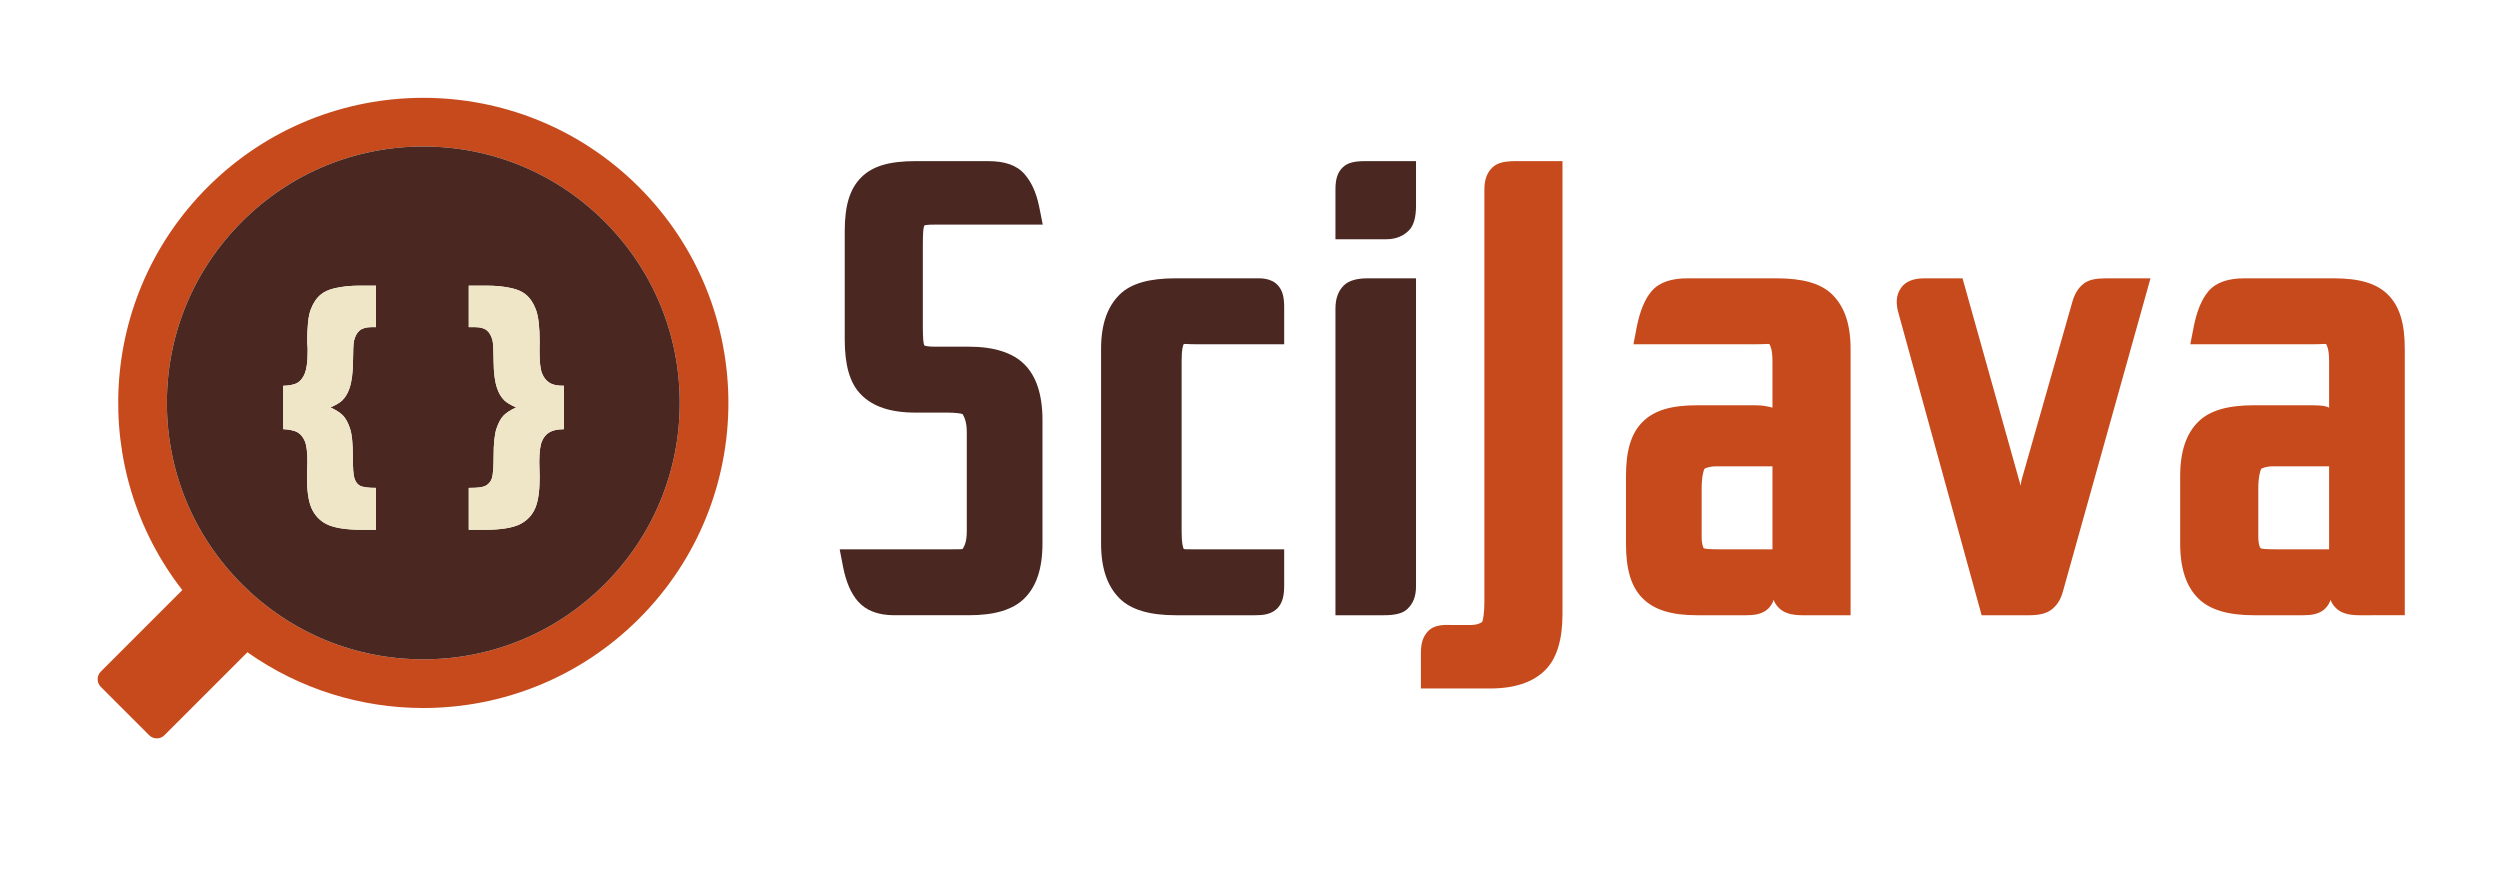 <?xml version="1.0" encoding="utf-8"?>
<!-- Generator: Adobe Illustrator 15.1.0, SVG Export Plug-In . SVG Version: 6.00 Build 0)  -->
<!DOCTYPE svg PUBLIC "-//W3C//DTD SVG 1.1//EN" "http://www.w3.org/Graphics/SVG/1.1/DTD/svg11.dtd">
<svg version="1.1" id="logo" xmlns="http://www.w3.org/2000/svg" xmlns:xlink="http://www.w3.org/1999/xlink" x="0px" y="0px"
	 width="1024px" height="358px" viewBox="0 0 1024 358" enable-background="new 0 0 1024 358" xml:space="preserve">
<g>
	<path fill="#C74A1C" d="M261.751,76.669c-24.4-24.401-56.382-36.602-88.365-36.602c-31.982,0-63.965,12.2-88.366,36.602
		c-45.071,45.07-48.515,115.999-10.339,165.024L41.29,275.085c-1.728,1.728-1.728,4.528,0,6.256l19.81,19.81
		c1.728,1.729,4.529,1.729,6.255,0l33.989-33.987c21.524,15.221,46.781,22.838,72.04,22.838c31.983,0,63.965-12.2,88.367-36.601
		C310.554,204.598,310.554,125.47,261.751,76.669z M247.652,239.3c-19.837,19.837-46.213,30.761-74.267,30.761
		c-28.053,0-54.426-10.924-74.263-30.76c-19.836-19.836-30.761-46.211-30.761-74.264c0-28.054,10.925-54.428,30.761-74.264
		c19.837-19.837,46.211-30.762,74.264-30.762c28.054,0,54.428,10.925,74.265,30.762c19.836,19.836,30.762,46.21,30.762,74.264
		C278.413,193.09,267.487,219.465,247.652,239.3z"/>
	<path fill="#4A2720" d="M247.651,90.773c-19.837-19.837-46.211-30.762-74.265-30.762c-28.053,0-54.427,10.925-74.264,30.762
		c-19.836,19.836-30.761,46.21-30.761,74.264c0,28.053,10.925,54.428,30.761,74.264c19.837,19.836,46.21,30.76,74.263,30.76
		c28.054,0,54.43-10.924,74.267-30.761c19.835-19.835,30.761-46.21,30.761-74.263C278.413,136.983,267.487,110.609,247.651,90.773z
		 M192,199.85c4,0,5.783-0.293,6.906-0.881c1.122-0.589,2.067-1.59,2.551-3.007c0.484-1.418,0.726-4.458,0.726-9.124
		c0-5.183,0.396-8.959,1.192-11.327c0.795-2.367,1.754-4.129,2.877-5.288c1.122-1.158,2.843-2.272,5.158-3.344
		c-2.225-0.967-3.822-1.919-4.796-2.852c-1.285-1.244-2.275-2.886-2.97-4.925c-0.938-2.661-1.424-6.317-1.46-10.965
		c-0.034-4.648-0.172-7.493-0.416-8.529c-0.446-1.9-1.211-3.313-2.294-4.229c-1.082-0.915-2.707-1.38-4.872-1.38H192v-17h7.28
		c3.941,0,7.447,0.367,10.524,1.094c2.315,0.553,4.148,1.387,5.495,2.493c1.796,1.451,3.205,3.544,4.225,6.273
		c1.018,2.73,1.529,7.154,1.529,13.271c0,0.796-0.053,1.59-0.053,2.385v1.762c0,4.078,0.346,6.972,1.037,8.683
		c0.692,1.71,1.674,2.981,3.005,3.808c1.329,0.83,2.958,1.244,5.958,1.244v17.781c-3,0.07-4.542,0.488-5.907,1.248
		c-1.366,0.76-2.382,1.991-3.108,3.684c-0.726,1.693-1.088,4.551-1.088,8.56c0,0.796,0.016,1.584,0.051,2.344
		c0.07,1.244,0.104,2.511,0.104,3.755c0,5.633-0.606,9.902-1.813,12.719c-1.211,2.817-3.232,5.049-6.065,6.518
		c-2.835,1.469-7.621,2.381-14.36,2.381H192V199.85z M154,133.999h-1.831c-2.166,0-3.791,0.465-4.874,1.38
		c-1.082,0.916-1.847,2.332-2.294,4.231c-0.243,1.037-0.382,3.88-0.417,8.528s-0.522,8.303-1.46,10.964
		c-0.695,2.039-1.687,3.68-2.972,4.924c-0.975,0.933-2.577,1.884-4.8,2.851c2.315,1.072,4.027,2.186,5.151,3.344
		c1.123,1.159,2.066,2.922,2.862,5.288c0.794,2.368,1.161,6.144,1.161,11.327c0,4.666,0.181,7.706,0.665,9.124
		c0.484,1.417,1.166,2.419,2.288,3.007c1.124,0.588,3.521,0.881,6.521,0.881v17.151h-6.041c-6.738,0-11.524-0.912-14.357-2.381
		c-2.834-1.47-4.853-3.789-6.063-6.605c-1.211-2.817-1.81-7.043-1.81-12.675c0-1.244,0.043-2.488,0.113-3.732
		c0.033-0.76,0.069-1.537,0.069-2.332c0-4.01-0.327-6.86-1.053-8.555c-0.725-1.692-1.699-2.92-3.064-3.68
		c-1.366-0.761-3.793-1.175-5.793-1.245v-17.781c2,0,4.571-0.414,5.902-1.244c1.329-0.829,2.254-2.1,2.946-3.81
		c0.691-1.711,1.151-4.605,1.151-8.683v-1.762c0-0.795-0.166-1.59-0.166-2.385c0-6.117,0.396-10.541,1.415-13.271
		c1.018-2.729,2.428-4.823,4.225-6.274c1.348-1.106,3.179-1.937,5.495-2.49c3.075-0.727,6.583-1.094,10.523-1.095H154V133.999z"/>
	<path fill="#EEE6C7" d="M136.969,118.094c-2.316,0.553-4.147,1.384-5.495,2.49c-1.797,1.451-3.207,3.545-4.225,6.274
		c-1.019,2.73-1.415,7.154-1.415,13.271c0,0.795,0.166,1.59,0.166,2.385v1.762c0,4.078-0.46,6.972-1.151,8.683
		c-0.692,1.71-1.617,2.981-2.946,3.81c-1.331,0.83-3.902,1.244-5.902,1.244v17.781c2,0.07,4.427,0.484,5.793,1.245
		c1.365,0.76,2.339,1.988,3.064,3.68c0.726,1.694,1.053,4.545,1.053,8.555c0,0.795-0.036,1.572-0.069,2.332
		c-0.07,1.244-0.113,2.488-0.113,3.732c0,5.632,0.599,9.857,1.81,12.675c1.21,2.816,3.229,5.136,6.063,6.605
		c2.833,1.469,7.619,2.381,14.357,2.381H154v-17.151c-3,0-5.397-0.293-6.521-0.881c-1.122-0.588-1.804-1.59-2.288-3.007
		c-0.484-1.418-0.665-4.458-0.665-9.124c0-5.184-0.367-8.959-1.161-11.327c-0.796-2.366-1.739-4.129-2.862-5.288
		c-1.124-1.158-2.836-2.271-5.151-3.344c2.223-0.967,3.825-1.918,4.8-2.851c1.285-1.244,2.277-2.885,2.972-4.924
		c0.938-2.661,1.425-6.316,1.46-10.964s0.174-7.491,0.417-8.528c0.447-1.899,1.212-3.315,2.294-4.231
		c1.083-0.915,2.708-1.38,4.874-1.38H154v-17h-6.508C143.552,117,140.044,117.367,136.969,118.094z"/>
	<path fill="#EEE6C7" d="M213.173,214.619c2.833-1.469,4.854-3.7,6.065-6.518c1.208-2.816,1.813-7.086,1.813-12.719
		c0-1.244-0.034-2.511-0.104-3.755c-0.035-0.76-0.051-1.548-0.051-2.344c0-4.009,0.362-6.866,1.088-8.56
		c0.726-1.692,1.742-2.924,3.108-3.684c1.365-0.76,2.907-1.178,5.907-1.248v-17.781c-3,0-4.629-0.414-5.958-1.244
		c-1.331-0.827-2.313-2.098-3.005-3.808c-0.691-1.711-1.037-4.605-1.037-8.683v-1.762c0-0.795,0.053-1.589,0.053-2.385
		c0-6.117-0.511-10.541-1.529-13.271c-1.02-2.729-2.429-4.822-4.225-6.273c-1.347-1.106-3.18-1.94-5.495-2.493
		c-3.077-0.727-6.583-1.094-10.524-1.094H192v17h2.602c2.165,0,3.79,0.465,4.872,1.38c1.083,0.916,1.848,2.329,2.294,4.229
		c0.244,1.036,0.382,3.881,0.416,8.529c0.036,4.648,0.522,8.304,1.46,10.965c0.695,2.039,1.685,3.681,2.97,4.925
		c0.974,0.933,2.571,1.885,4.796,2.852c-2.315,1.072-4.036,2.186-5.158,3.344c-1.123,1.159-2.082,2.921-2.877,5.288
		c-0.796,2.368-1.192,6.144-1.192,11.327c0,4.666-0.242,7.706-0.726,9.124c-0.484,1.417-1.429,2.418-2.551,3.007
		c-1.123,0.588-2.906,0.881-6.906,0.881V217h6.813C205.552,217,210.338,216.088,213.173,214.619z"/>
</g>
<g>
	<path fill="#4A2720" d="M378.577,92.387c0.385-0.188,1.256-0.387,4.437-0.387h44.093l-1.468-7.382
		c-1.22-5.894-3.164-10.018-5.951-13.254C416.433,67.598,411.432,66,404.823,66h-29.83c-10.417,0-17.446,1.872-22.236,6.66
		C347.968,77.45,346,84.385,346,94.8v44.118c0,10.421,1.969,17.997,6.754,22.777c4.786,4.791,11.818,7.304,22.239,7.304h12.784
		c3.893,0,6.086,0.409,6.506,0.619c0.326,0.659,1.717,2.486,1.717,7.402v40.61c0,5.005-1.367,6.541-1.68,7.205
		c-0.383,0.187-2.356,0.164-5.541,0.164h-44.846l1.469,7.604c1.222,5.908,3.168,10.424,5.943,13.635
		c3.248,3.771,8.252,5.762,14.873,5.762h30.583c10.414,0,18.048-2.148,22.838-6.938c4.789-4.789,7.36-12.002,7.36-22.418v-50.637
		c0-10.409-2.571-17.948-7.363-22.745c-4.793-4.787-12.426-7.263-22.836-7.263h-13.787c-3.184,0-4.054-0.339-4.437-0.526
		c-0.312-0.657-0.577-2.546-0.577-7.568V99.814C378,94.812,378.263,93.055,378.577,92.387z"/>
	<path fill="#4A2720" d="M514.115,114h-32.587c-10.415,0-18.214,1.937-23.002,6.726c-4.789,4.789-7.526,11.789-7.526,22.204v79.714
		c0,10.42,2.736,17.633,7.521,22.416c4.786,4.789,12.587,6.939,23.006,6.939h32.587c2.925,0,6.973-0.189,9.557-3.355
		c1.685-2.051,2.328-4.774,2.328-8.953V225h-36.451c-3.183,0-4.321,0.023-4.704-0.163c-0.313-0.657-0.846-2.187-0.846-7.206v-69.688
		c0-5.002,0.529-6.324,0.846-6.991c0.385-0.188,1.523,0.048,4.704,0.048H526v-15.116c0-4.171-0.643-6.678-2.326-8.738
		C520.775,113.609,515.797,114,514.115,114z"/>
	<path fill="#4A2720" d="M550.396,116.951c-2.095,2.089-3.396,5.066-3.396,9.411V252h19.756c4.348,0,7.766-0.6,9.843-2.686
		c2.096-2.088,3.401-4.799,3.401-9.146V114h-19.762C555.896,114,552.481,114.865,550.396,116.951z"/>
	<path fill="#4A2720" d="M549.885,68.656c-2.086,2.09-2.885,4.76-2.885,9.099V98h20.758c4.349,0,7.264-1.549,9.342-3.632
		c2.096-2.089,2.9-5.748,2.9-10.095V66h-20.764C554.896,66,551.985,66.559,549.885,68.656z"/>
	<path fill="#C74A1C" d="M611.223,68.65c-2.09,2.09-3.223,4.761-3.223,9.104v168.704c0,5.001-0.584,7.627-0.895,8.29
		c-0.384,0.188-1.572,1.252-4.757,1.252h-8.021c-1.687,0-6.891-0.575-9.78,2.96c-1.684,2.054-2.548,4.378-2.548,8.554V282h28.372
		c10.409,0,17.757-2.734,22.554-7.527c4.789-4.791,7.074-12.59,7.074-23V66h-19.1C616.559,66,613.314,66.559,611.223,68.65z"/>
	<path fill="#C74A1C" d="M727.688,114h-36.35c-6.615,0-11.617,1.52-14.868,5.29c-2.779,3.224-4.726,8.188-5.945,14.09l-1.468,7.62
		h50.609c3.181,0,4.712-0.236,5.097-0.047c0.316,0.677,1.237,2.008,1.237,6.99v19.02c-4-1.067-6.087-0.963-9.594-0.963H695.1
		c-10.415,0-17.498,2.007-22.289,6.795c-4.789,4.79-6.811,11.86-6.811,22.275v27.574c0,10.42,2.021,17.633,6.809,22.416
		C677.594,249.85,684.68,252,695.1,252h20.055c2.923,0,7.107-0.189,9.699-3.357c0.695-0.849,1.236-1.754,1.635-2.924
		c0.509,1.367,1.228,2.371,2.156,3.297c2.086,2.099,5.218,2.984,9.569,2.984H758V142.93c0-10.409-2.628-17.408-7.42-22.206
		C745.787,115.937,738.096,114,727.688,114z M726,225h-21.124c-4.68,0-6.558-0.189-7.01-0.42c-0.19-0.379-0.866-1.295-0.866-4.944
		v-19.553c0-5.002,0.814-7.394,1.131-8.062c0.384-0.188,1.809-1.021,4.99-1.021H726V225z"/>
	<path fill="#C74A1C" d="M853.388,116.249c-2.234,1.755-3.809,4.341-4.811,8.305l-20.53,72.006l-0.462,2.385l-0.349-1.523
		L803.854,114h-15.757c-4.95,0-7.644,1.673-9.032,3.404c-2.075,2.586-2.659,5.627-1.739,9.775L811.675,252h19.538
		c4.151,0,7.242-0.729,9.447-2.594c2.088-1.766,3.525-3.949,4.527-7.902L880.842,114h-18.045
		C858.729,114,855.65,114.472,853.388,116.249z"/>
	<path fill="#C74A1C" d="M978.135,120.724c-4.793-4.787-11.929-6.724-22.338-6.724h-36.349c-6.615,0-11.618,1.52-14.87,5.29
		c-2.777,3.224-4.723,8.188-5.945,14.09l-1.467,7.62h50.609c3.181,0,4.656-0.236,5.044-0.047c0.315,0.677,1.181,2.008,1.181,6.99
		v19.02c-2-1.067-5.977-0.963-9.484-0.963H923.21c-10.416,0-18.056,2.007-22.843,6.795c-4.789,4.79-7.367,11.86-7.367,22.275v27.574
		c0,10.42,2.578,17.633,7.363,22.416c4.783,4.789,12.426,6.939,22.847,6.939h20.053c2.923,0,7.107-0.189,9.701-3.357
		c0.694-0.849,1.236-1.754,1.633-2.924c0.511,1.367,1.228,2.371,2.157,3.297c2.087,2.099,5.217,2.984,9.57,2.984H985V142.93
		C985,132.521,982.928,125.521,978.135,120.724z M954,225h-21.014c-4.681,0-6.614-0.189-7.065-0.42
		c-0.189-0.379-0.921-1.295-0.921-4.944v-19.553c0-5.002,0.872-7.394,1.186-8.062c0.386-0.188,1.863-1.021,5.045-1.021H954V225z"/>
</g>
</svg>
